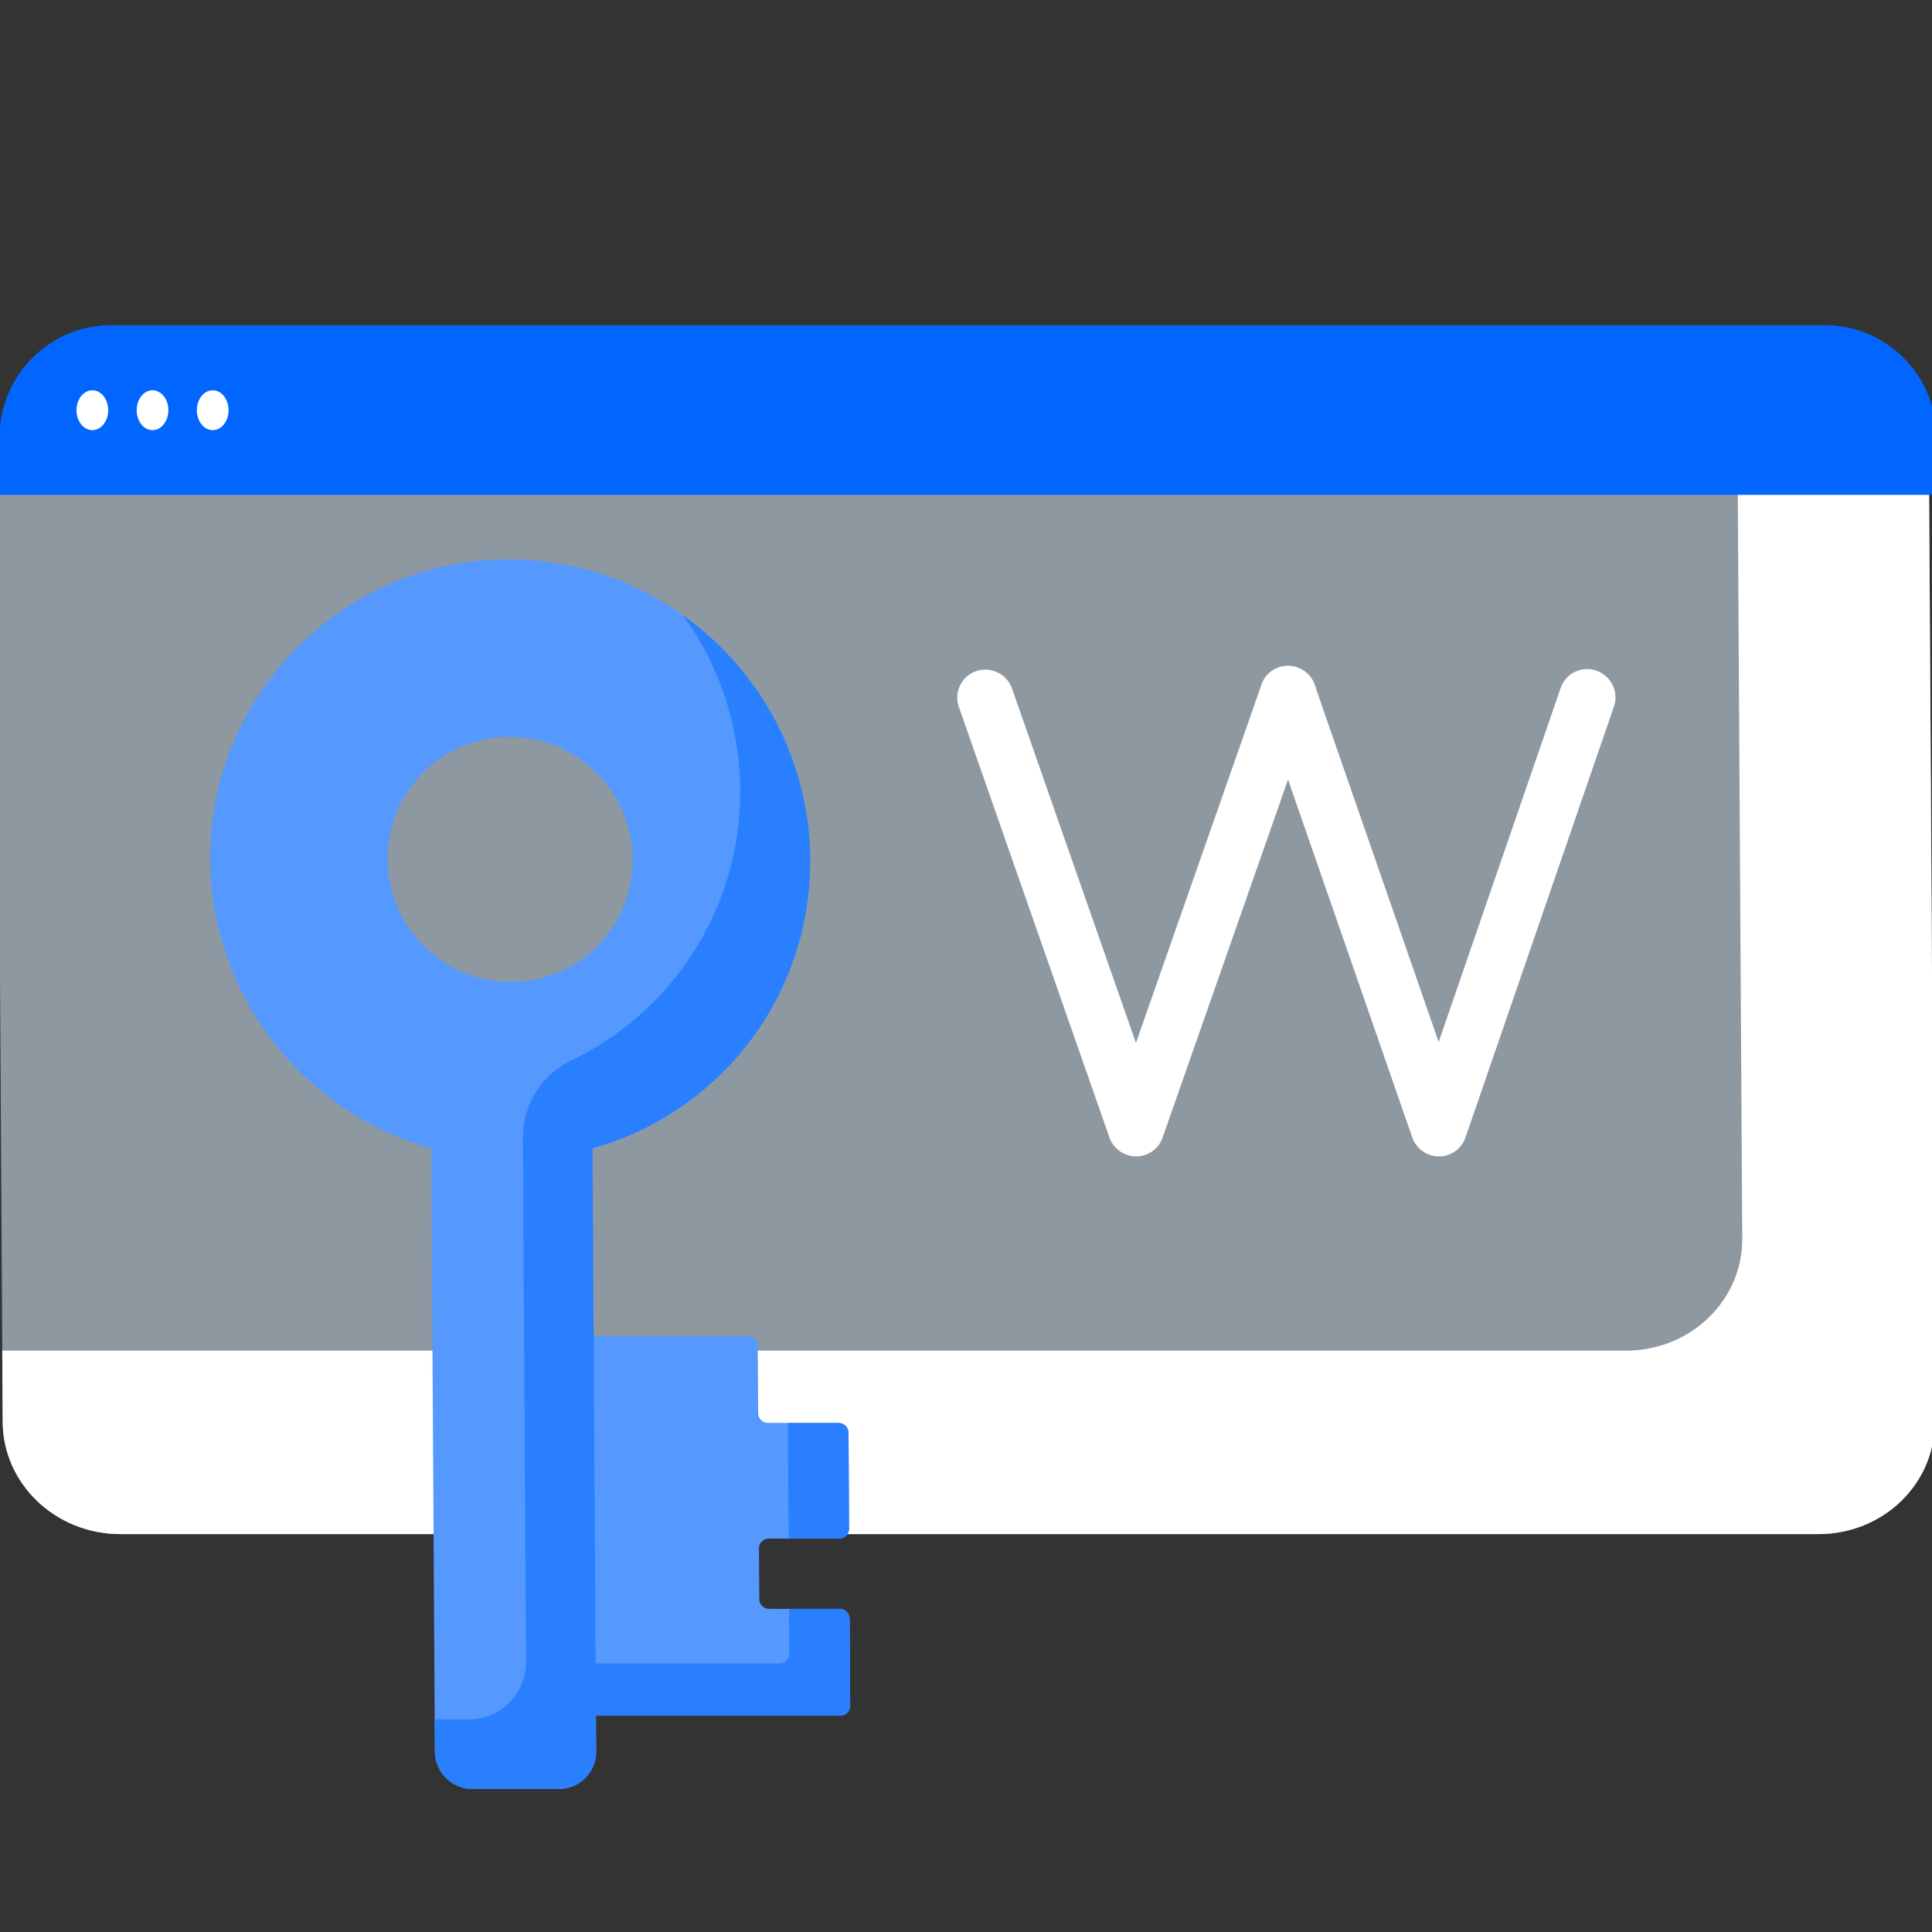 <svg xmlns="http://www.w3.org/2000/svg" width="512" height="512"  xmlns:v="https://vecta.io/nano"><rect width="100%" height="100%" fill="#333333" stroke="none"/><g transform="matrix(1 0 .006 1 -1.454 0)"><g transform="matrix(1 0 0 .959 -.095 16.772)"><path fill="#d8eafb" d="M4.977 107.353L0 116.317v259.162c0 17.102 13.864 30.966 30.966 30.966h450.068c17.102 0 30.966-13.864 30.966-30.966V116.317l-4.977-8.965H4.977z" opacity=".55"/><path fill="#fff" d="M461.295 107.353v217.421c0 17.102-13.864 30.966-30.966 30.966H0v19.739c0 17.102 13.864 30.966 30.966 30.966h450.068c17.102 0 30.966-13.864 30.966-30.966V116.317l-4.977-8.965h-45.728z"/></g><path fill="#59f" d="M200.129 423.744v-13.379a2.62 2.62 0 0 1 2.621-2.621h18.672a2.62 2.62 0 0 0 2.621-2.621v-25.406a2.62 2.62 0 0 0-2.621-2.621H202.75a2.62 2.62 0 0 1-2.621-2.621v-17.753a2.62 2.62 0 0 0-2.621-2.621H155.46a2.62 2.62 0 0 0-2.621 2.621v95.323a2.62 2.62 0 0 0 2.621 2.621h65.962a2.62 2.62 0 0 0 2.621-2.621v-23.061a2.62 2.62 0 0 0-2.621-2.621H202.75a2.62 2.62 0 0 1-2.621-2.619z"/><path d="M221.422 426.365h-13.43v11.836a2.62 2.62 0 0 1-2.621 2.621h-52.532v11.225a2.62 2.62 0 0 0 2.621 2.621h65.962a2.62 2.62 0 0 0 2.621-2.621v-23.061a2.62 2.62 0 0 0-2.621-2.621zm0-49.268h-13.43v30.647h13.43a2.62 2.62 0 0 0 2.621-2.621v-25.406c-.001-1.446-1.174-2.62-2.621-2.62z" fill="#2a7fff"/><path fill="#59f" d="M214.789 227.752c0-44.552-36.644-80.544-81.436-79.483-43.499 1.031-78.388 37.521-77.561 81.024.681 35.826 25.069 65.831 58.123 75.036v159.825c0 5.497 4.456 9.954 9.954 9.954h22.829c5.497 0 9.954-4.456 9.954-9.954V304.33c33.527-9.337 58.137-40.073 58.137-76.578zm-79.506 32.475c-17.935 0-32.474-14.539-32.474-32.474s14.539-32.474 32.474-32.474 32.474 14.539 32.474 32.474-14.539 32.474-32.474 32.474z"/><path fill="#2a7fff" d="M181.511 163.087c9.331 13.029 14.841 28.98 14.841 46.228 0 31.626-18.472 58.923-45.212 71.725-7.909 3.787-12.926 11.792-12.926 20.561v138.804a15.27 15.27 0 0 1-15.266 15.266h-9.033v8.483c0 5.497 4.456 9.954 9.954 9.954h22.829c5.497 0 9.954-4.456 9.954-9.954V304.33c33.527-9.337 58.138-40.073 58.138-76.577-.001-26.663-13.138-50.242-33.279-64.666z"/><g fill="#fff"><path d="M300.704 306.455h-.043c-3.172-.018-5.986-2.039-7.017-5.039l-39.198-114.064c-1.34-3.899.735-8.146 4.634-9.486s8.147.734 9.486 4.634l32.266 93.893 33.846-94.972a7.47 7.47 0 0 1 9.538-4.526c3.884 1.384 5.91 5.654 4.526 9.538l-41.006 115.064c-1.059 2.974-3.876 4.958-7.032 4.958z"/><path d="M380.963 306.455h-.031a7.47 7.47 0 0 1-7.035-5.055l-39.252-115.064a7.47 7.47 0 0 1 4.655-9.476c3.901-1.333 8.144.751 9.477 4.655l32.282 94.632 32.888-93.827c1.364-3.891 5.626-5.942 9.514-4.575s5.94 5.623 4.576 9.514l-40.029 114.198c-1.05 2.996-3.875 4.998-7.045 4.998z"/></g></g><path fill="#06f" d="M513.229 131.146H-.155v-15.138a29.56 29.868 0 0 1 29.536-29.825h454.312a29.56 29.868 0 0 1 29.536 29.825z"/><g fill="#fff"><ellipse ry="5.284" rx="4.201" cy="108.715" cx="24.473"/><ellipse ry="5.284" rx="4.201" cy="108.715" cx="40.42"/><ellipse ry="5.284" rx="4.201" cy="108.715" cx="56.368"/></g></svg>